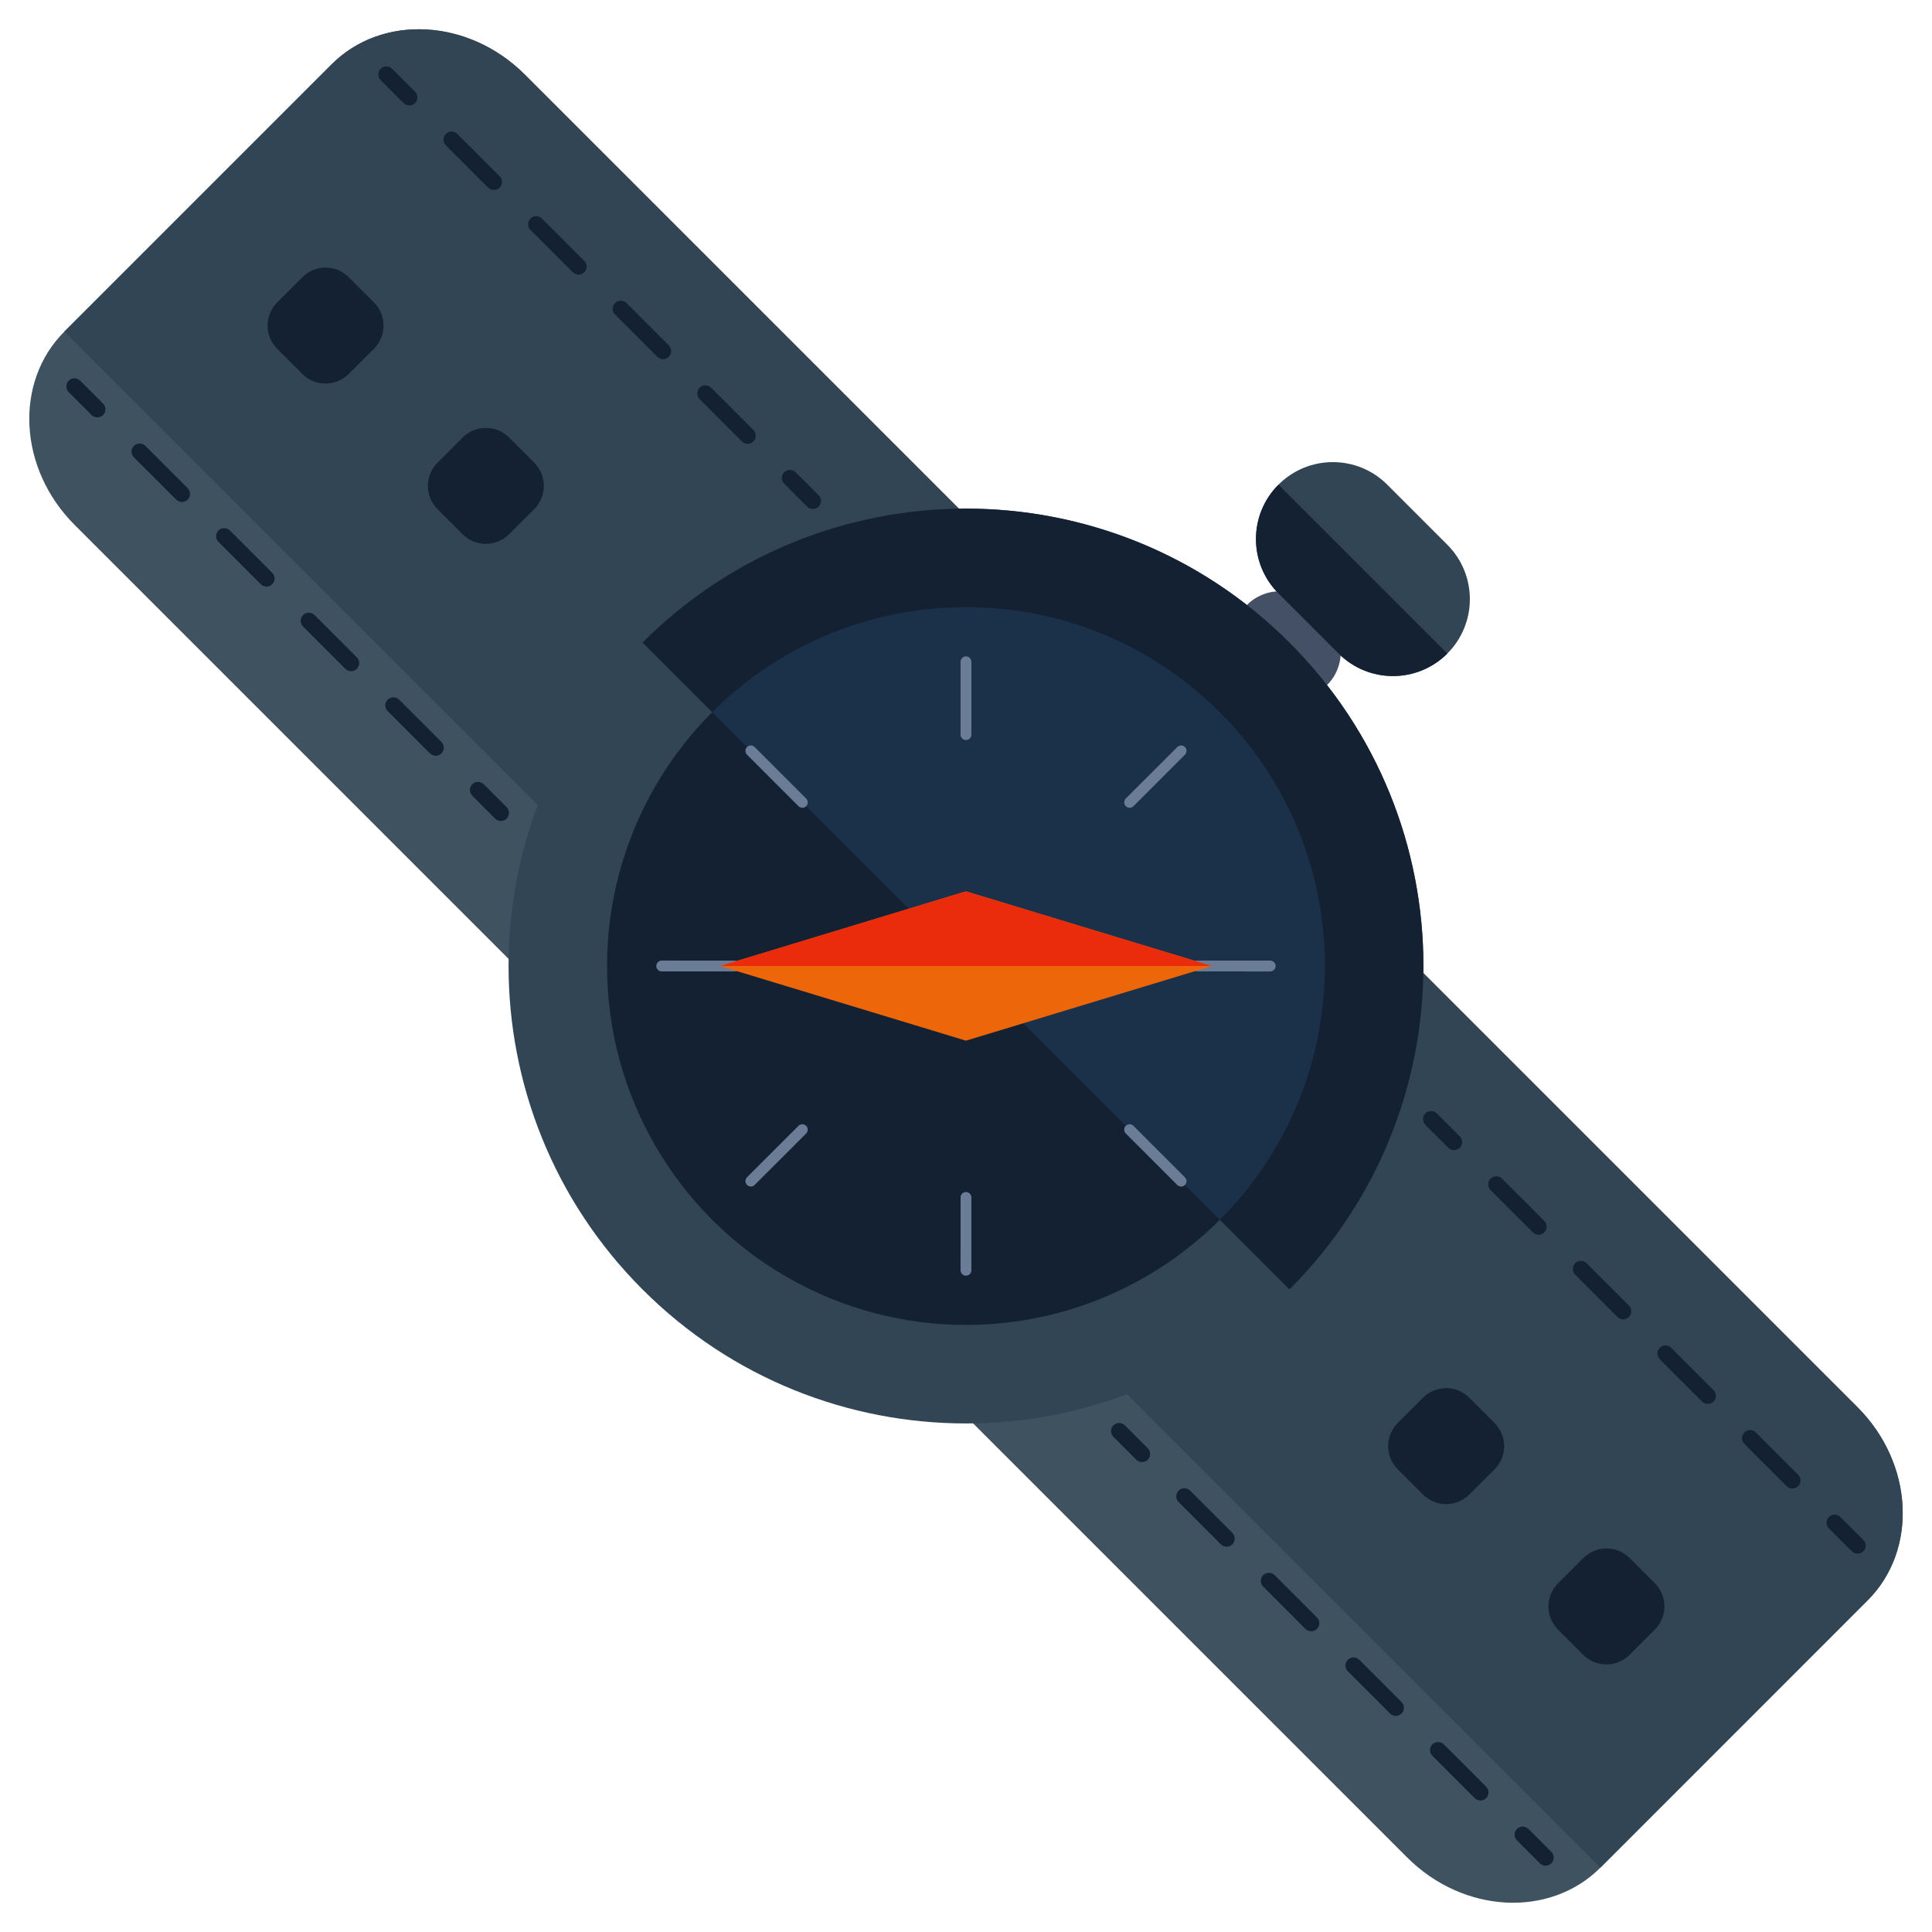 <?xml version="1.0" encoding="utf-8"?>
<!-- Generator: Adobe Illustrator 16.0.0, SVG Export Plug-In . SVG Version: 6.00 Build 0)  -->
<!DOCTYPE svg PUBLIC "-//W3C//DTD SVG 1.1//EN" "http://www.w3.org/Graphics/SVG/1.1/DTD/svg11.dtd">
<svg version="1.1" id="Layer_1" xmlns="http://www.w3.org/2000/svg" xmlns:xlink="http://www.w3.org/1999/xlink" x="0px" y="0px"
	 width="66px" height="66px" viewBox="0 0 66 66" enable-background="new 0 0 66 66" xml:space="preserve">
<g>
	<path fill="#445066" d="M45.336,21.152c0.622,0.621,0.622,1.628,0,2.249l0,0c-0.621,0.621-1.627,0.621-2.248,0L42.6,22.913
		c-0.622-0.622-0.622-1.629-0.001-2.249l0,0c0.62-0.621,1.628-0.621,2.249,0L45.336,21.152z"/>
	<path fill="#3E5260" d="M63.449,48.065c1.922,1.921,2.079,4.88,0.35,6.608L54.674,63.8c-1.729,1.729-4.688,1.571-6.607-0.35
		L2.551,17.934c-1.922-1.922-2.079-4.881-0.352-6.607l9.127-9.127c1.727-1.729,4.686-1.57,6.607,0.352L63.449,48.065z"/>
	<path fill="#324554" d="M2.199,11.326l9.127-9.127c1.727-1.729,4.686-1.57,6.607,0.352l45.516,45.515
		c1.922,1.921,2.079,4.88,0.35,6.608L54.674,63.8"/>
	<g>
		<g>
			<g>
				<g>
					<path fill="#142133" d="M3.52,14.178c-0.107,0.108-0.283,0.108-0.39,0l-0.783-0.782c-0.107-0.108-0.108-0.283,0-0.391
						c0.106-0.108,0.284-0.108,0.39,0l0.783,0.782C3.628,13.895,3.628,14.07,3.52,14.178z"/>
				</g>
				<g>
					<path fill="#142133" d="M15.08,25.738c-0.108,0.107-0.283,0.106-0.392,0l-1.445-1.445c-0.108-0.107-0.108-0.283,0-0.392
						c0.108-0.106,0.284-0.106,0.392,0l1.445,1.445C15.188,25.454,15.188,25.631,15.08,25.738z M12.19,22.849
						c-0.108,0.108-0.284,0.108-0.392,0l-1.445-1.446c-0.107-0.107-0.108-0.282,0-0.391c0.107-0.108,0.283-0.108,0.391,0
						l1.446,1.445C12.297,22.565,12.297,22.74,12.19,22.849z M9.299,19.959c-0.105,0.107-0.281,0.106-0.39,0l-1.445-1.446
						c-0.108-0.106-0.108-0.283,0-0.391c0.106-0.107,0.283-0.107,0.39,0l1.445,1.445C9.408,19.675,9.408,19.852,9.299,19.959z
						 M6.41,17.068c-0.107,0.108-0.284,0.108-0.391,0l-1.445-1.445c-0.107-0.107-0.108-0.283,0-0.391
						c0.106-0.107,0.284-0.107,0.391,0l1.445,1.445C6.518,16.785,6.518,16.961,6.41,17.068z"/>
				</g>
				<g>
					<path fill="#142133" d="M17.307,27.965c-0.108,0.107-0.283,0.107-0.392,0l-0.782-0.782c-0.105-0.108-0.107-0.283,0-0.392
						c0.107-0.107,0.284-0.107,0.392,0l0.782,0.782C17.414,27.682,17.413,27.856,17.307,27.965z"/>
				</g>
			</g>
			<g>
				<g>
					<path fill="#142133" d="M14.178,3.521c-0.107,0.108-0.284,0.107-0.391,0l-0.783-0.783c-0.107-0.107-0.107-0.283,0-0.391
						s0.283-0.107,0.391,0l0.783,0.783C14.285,3.236,14.285,3.412,14.178,3.521z"/>
				</g>
				<g>
					<path fill="#142133" d="M25.738,15.082c-0.108,0.105-0.285,0.105-0.392,0l-1.444-1.446c-0.108-0.108-0.108-0.284,0-0.392
						c0.106-0.107,0.281-0.107,0.391,0l1.445,1.445C25.845,14.797,25.845,14.973,25.738,15.082z M22.848,12.19
						c-0.107,0.107-0.283,0.107-0.392,0l-1.445-1.446c-0.108-0.106-0.108-0.282,0-0.391c0.108-0.107,0.284-0.107,0.392,0
						l1.445,1.445C22.955,11.907,22.955,12.084,22.848,12.19z M19.959,9.301c-0.108,0.107-0.284,0.107-0.391,0l-1.446-1.445
						c-0.108-0.107-0.108-0.284,0-0.391c0.106-0.108,0.283-0.108,0.391,0l1.446,1.445C20.065,9.018,20.065,9.193,19.959,9.301z
						 M17.068,6.41c-0.107,0.108-0.284,0.108-0.392,0l-1.445-1.445c-0.107-0.106-0.107-0.283,0-0.391s0.284-0.107,0.391,0
						l1.446,1.445C17.176,6.127,17.176,6.304,17.068,6.41z"/>
				</g>
				<g>
					<path fill="#142133" d="M27.964,17.307c-0.107,0.107-0.283,0.107-0.392,0l-0.782-0.782c-0.106-0.106-0.106-0.283,0-0.392
						c0.108-0.106,0.284-0.106,0.392,0l0.782,0.783C28.07,17.023,28.07,17.199,27.964,17.307z"/>
				</g>
			</g>
		</g>
		<g>
			<g>
				<g>
					<path fill="#142133" d="M39.21,49.867c-0.108,0.107-0.284,0.107-0.392,0l-0.782-0.782c-0.107-0.108-0.108-0.283-0.001-0.392
						c0.107-0.107,0.285-0.107,0.393,0l0.782,0.782C39.316,49.584,39.316,49.76,39.21,49.867z"/>
				</g>
				<g>
					<path fill="#142133" d="M50.768,61.427c-0.106,0.108-0.281,0.107-0.39,0l-1.446-1.445c-0.107-0.106-0.107-0.283,0-0.391
						c0.108-0.107,0.283-0.107,0.392,0l1.444,1.445C50.877,61.143,50.877,61.32,50.768,61.427z M47.879,58.537
						c-0.107,0.108-0.284,0.108-0.391,0l-1.445-1.445c-0.107-0.108-0.108-0.283,0-0.391c0.106-0.108,0.283-0.108,0.391,0
						l1.445,1.445C47.986,58.254,47.986,58.43,47.879,58.537z M44.989,55.647c-0.108,0.108-0.283,0.107-0.392,0l-1.445-1.445
						c-0.107-0.107-0.107-0.283,0-0.392c0.108-0.106,0.283-0.106,0.392,0l1.445,1.446C45.098,55.363,45.098,55.541,44.989,55.647z
						 M42.1,52.758c-0.108,0.107-0.284,0.107-0.392,0l-1.445-1.445c-0.106-0.108-0.107-0.283,0-0.392
						c0.106-0.107,0.284-0.107,0.392,0l1.445,1.445C42.206,52.475,42.206,52.649,42.1,52.758z"/>
				</g>
				<g>
					<path fill="#142133" d="M52.995,63.653c-0.108,0.108-0.283,0.108-0.392,0l-0.781-0.782c-0.107-0.107-0.108-0.282,0-0.391
						c0.106-0.108,0.284-0.108,0.391,0l0.782,0.782C53.104,63.371,53.103,63.546,52.995,63.653z"/>
				</g>
			</g>
			<g>
				<g>
					<path fill="#142133" d="M49.867,39.21c-0.108,0.107-0.285,0.106-0.392,0l-0.782-0.782c-0.107-0.108-0.107-0.284,0-0.393
						c0.107-0.106,0.283-0.106,0.392,0.001l0.782,0.782C49.974,38.926,49.975,39.102,49.867,39.21z"/>
				</g>
				<g>
					<path fill="#142133" d="M61.427,50.77c-0.106,0.107-0.284,0.107-0.391,0l-1.445-1.445c-0.108-0.107-0.108-0.283,0-0.391
						c0.106-0.108,0.283-0.108,0.391,0l1.445,1.445C61.533,50.485,61.533,50.662,61.427,50.77z M58.536,47.879
						c-0.106,0.108-0.283,0.108-0.391,0L56.7,46.434c-0.107-0.107-0.107-0.283,0-0.391s0.284-0.107,0.391,0l1.445,1.445
						C58.645,47.596,58.645,47.772,58.536,47.879z M55.647,44.99c-0.108,0.107-0.284,0.107-0.391,0l-1.446-1.445
						c-0.107-0.108-0.107-0.284,0-0.392s0.283-0.107,0.391,0l1.446,1.446C55.754,44.707,55.754,44.882,55.647,44.99z M52.757,42.1
						c-0.107,0.107-0.283,0.107-0.392,0l-1.445-1.445c-0.106-0.107-0.106-0.283,0-0.392c0.108-0.106,0.283-0.106,0.392,0
						l1.445,1.446C52.864,41.816,52.864,41.992,52.757,42.1z"/>
				</g>
				<g>
					<path fill="#142133" d="M63.652,52.995c-0.106,0.108-0.283,0.108-0.391,0l-0.782-0.782c-0.107-0.106-0.107-0.283,0-0.391
						c0.108-0.107,0.284-0.107,0.39,0l0.783,0.782C63.761,52.712,63.761,52.889,63.652,52.995z"/>
				</g>
			</g>
		</g>
	</g>
	<path fill="#324554" d="M44.048,21.951c6.104,6.102,6.104,15.996,0.002,22.098c-6.104,6.104-15.999,6.104-22.101,0
		c-6.101-6.102-6.101-15.996,0-22.098C28.051,15.85,37.946,15.85,44.048,21.951z"/>
	<path fill="#142133" d="M21.949,21.951c6.102-6.102,15.997-6.102,22.099,0c6.104,6.102,6.104,15.996,0.002,22.098"/>
	<circle fill="#142133" cx="33" cy="33" r="12.262"/>
	<path fill="#1B3049" d="M24.329,24.33c4.788-4.787,12.553-4.787,17.341,0c4.788,4.788,4.788,12.553,0,17.341"/>
	<path fill="#324554" d="M45.729,22.325c1.024,1.026,2.688,1.026,3.715,0l0,0c1.025-1.026,1.025-2.689,0-3.715l-2.054-2.054
		c-1.026-1.026-2.69-1.026-3.715,0l0,0c-1.026,1.027-1.026,2.689,0,3.716L45.729,22.325z"/>
	<path fill="#142133" d="M43.675,16.557L43.675,16.557c-1.026,1.027-1.026,2.689,0,3.716l2.054,2.053
		c1.024,1.026,2.688,1.026,3.715,0l0,0"/>
	<g>
		<g>
			<path fill="#6B7D96" d="M27.54,27.279c0.071,0.071,0.072,0.189,0,0.262l0,0c-0.071,0.071-0.188,0.071-0.262,0l-1.759-1.76
				c-0.072-0.072-0.072-0.189,0-0.262l0,0c0.071-0.071,0.188-0.072,0.262,0.001L27.54,27.279z"/>
			<path fill="#6B7D96" d="M40.48,40.22c0.07,0.071,0.07,0.188,0,0.26l0,0c-0.073,0.073-0.189,0.073-0.262,0.002l-1.759-1.76
				c-0.073-0.073-0.073-0.189,0-0.262l0,0c0.071-0.071,0.188-0.072,0.262,0.001L40.48,40.22z"/>
		</g>
		<g>
			<path fill="#6B7D96" d="M33.184,25.096c0,0.102-0.082,0.185-0.186,0.185l0,0c-0.1,0-0.184-0.083-0.184-0.185v-2.489
				c0.001-0.102,0.083-0.184,0.186-0.185l0,0c0.1,0.001,0.184,0.083,0.184,0.186V25.096z"/>
			<path fill="#6B7D96" d="M33.184,43.395c0,0.102-0.084,0.185-0.184,0.184l0,0c-0.103,0.001-0.185-0.082-0.186-0.184l0.001-2.488
				c-0.001-0.103,0.082-0.185,0.185-0.185l0,0c0.1,0,0.184,0.082,0.184,0.185V43.395z"/>
		</g>
		<g>
			<path fill="#6B7D96" d="M38.721,27.541c-0.073,0.072-0.19,0.072-0.263,0l0,0c-0.071-0.071-0.071-0.188,0-0.262l1.761-1.759
				c0.072-0.072,0.188-0.072,0.262-0.001l0,0c0.07,0.072,0.07,0.19-0.002,0.263L38.721,27.541z"/>
			<path fill="#6B7D96" d="M25.779,40.481c-0.071,0.071-0.188,0.071-0.26-0.002l0,0c-0.072-0.071-0.072-0.188-0.002-0.26
				l1.761-1.759c0.071-0.073,0.188-0.072,0.261,0l0,0c0.072,0.071,0.072,0.188,0,0.262L25.779,40.481z"/>
		</g>
		<g>
			<path fill="#6B7D96" d="M40.905,33.185c-0.104,0.001-0.187-0.082-0.187-0.185l0,0c0-0.101,0.084-0.183,0.184-0.185l2.49,0.001
				c0.103,0,0.185,0.083,0.186,0.184l0,0c-0.001,0.103-0.084,0.186-0.187,0.186L40.905,33.185z"/>
			<path fill="#6B7D96" d="M22.605,33.184c-0.104,0.001-0.186-0.081-0.184-0.184l0,0c-0.002-0.101,0.082-0.184,0.184-0.186
				l2.487,0.002c0.102-0.001,0.185,0.082,0.186,0.185l0,0c0,0.101-0.084,0.184-0.186,0.185L22.605,33.184z"/>
		</g>
	</g>
	<g>
		<g>
			<path fill="#142133" d="M12.774,10.332c0.438,0.437,0.438,1.144,0.003,1.58l-0.864,0.863c-0.438,0.437-1.146,0.438-1.582,0
				l-0.862-0.861c-0.437-0.438-0.437-1.146,0-1.582l0.864-0.864c0.437-0.437,1.143-0.435,1.58,0.002L12.774,10.332z"/>
			<path fill="#142133" d="M18.25,15.807c0.438,0.437,0.439,1.145,0.002,1.582l-0.862,0.862c-0.438,0.438-1.146,0.438-1.584,0.001
				l-0.86-0.862c-0.438-0.437-0.438-1.146,0-1.583l0.862-0.863c0.437-0.437,1.145-0.435,1.582,0.001L18.25,15.807z"/>
		</g>
		<g>
			<path fill="#142133" d="M51.055,48.611c0.438,0.437,0.439,1.145,0.002,1.582l-0.862,0.861c-0.438,0.438-1.146,0.438-1.583,0.002
				l-0.862-0.862c-0.438-0.437-0.438-1.146,0-1.583l0.863-0.863c0.437-0.437,1.145-0.436,1.582,0.002L51.055,48.611z"/>
			<path fill="#142133" d="M56.531,54.087c0.436,0.438,0.438,1.145,0.001,1.581l-0.863,0.863c-0.437,0.438-1.146,0.438-1.583,0
				l-0.861-0.861c-0.438-0.438-0.438-1.146,0.001-1.583l0.862-0.862c0.438-0.438,1.145-0.437,1.581,0.001L56.531,54.087z"/>
		</g>
	</g>
	<g>
		<polygon fill="#ED660A" points="32.998,30.45 41.399,33.001 32.998,35.551 24.6,33.001 		"/>
		<polyline fill="#EA2B0C" points="24.6,33.001 32.998,30.45 41.399,33.001 		"/>
	</g>
</g>
</svg>
